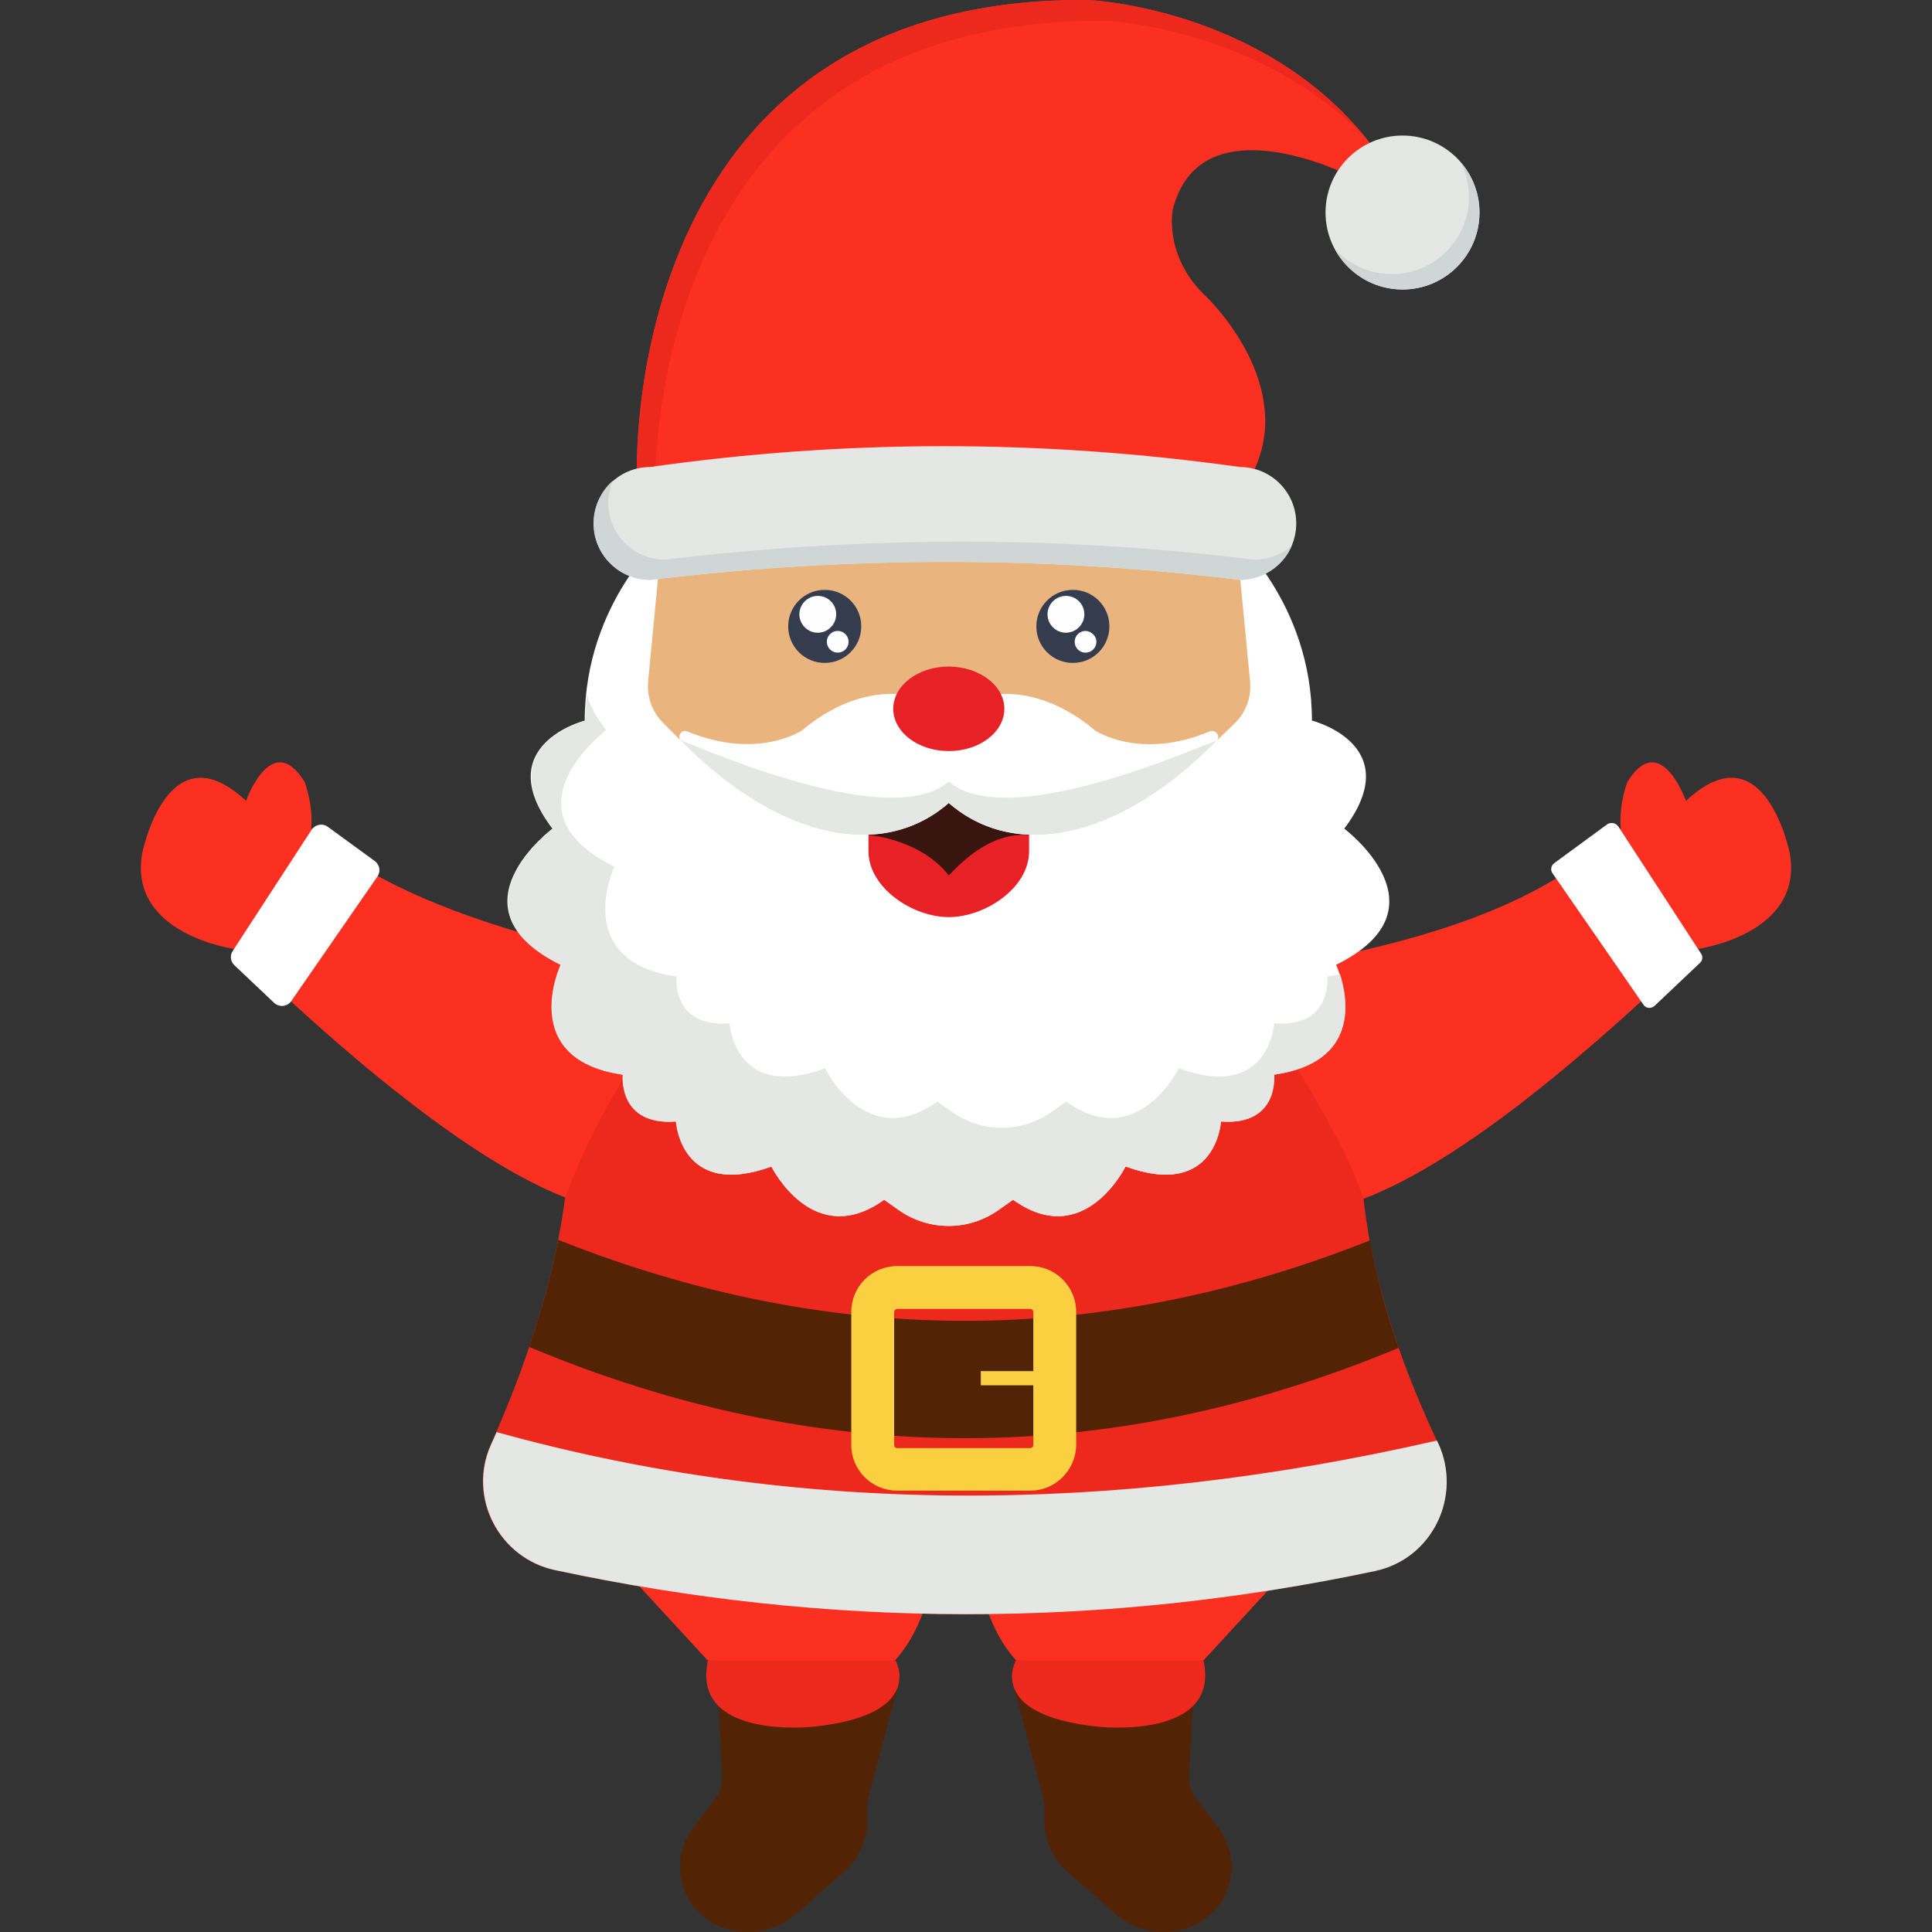 <svg xmlns="http://www.w3.org/2000/svg" enable-background="new 0 0 64 64" viewBox="0 0 64 64"><rect x="0" y="0" width="64" height="64" fill="#333333" stroke="none"/><path fill="#532306" d="M23.78 55.97l.15 2.81c.02.3-.07.59-.25.82l-.73.97c-.75 1-.48 2.42.58 3.08l0 0c.89.55 2.04.45 2.83-.24l1.61-1.41c.48-.42.75-1.03.75-1.67v-.37c0-.16.02-.32.06-.47l1.01-3.81-3.2-.16L23.78 55.97zM39.54 55.97l-.15 2.81c-.02.3.07.59.25.82l.73.97c.75 1 .48 2.42-.58 3.08l0 0c-.89.55-2.04.45-2.83-.24l-1.61-1.41c-.48-.42-.75-1.03-.75-1.67v-.37c0-.16-.02-.32-.06-.47l-1.01-3.81 3.2-.16L39.54 55.97z"/><path fill="#ec291c" d="M23.45 55.01c-.57 2.64 3.49 2.19 3.49 2.19 3.75-.39 2.73-2.19 2.73-2.19l-3.24-.87L23.45 55.01zM39.87 55.01c.57 2.64-3.49 2.19-3.49 2.19-3.75-.39-2.73-2.19-2.73-2.19l3.24-.87L39.87 55.01z"/><path fill="#fc3021" d="M20.27 51.56l3.17 3.44h6.21c.52-.57.9-1.35 1.16-2.31M43.04 51.56l-3.17 3.44h-6.21c-.52-.57-.9-1.35-1.16-2.31M38.82 38.09l6.35 1.62c2.81-1.07 6.56-3.96 11.04-8.27 0 0 3.55-.47 3.08-3.17 0 0-.83-4.18-3.44-1.74 0 0-.85-2.39-1.94-.63 0 0-.29.74-.22 1.54-1.91 1.9-5.03 3.58-11.69 4.65l-2.61 1.35L38.82 38.09z"/><path fill="#fff" d="M53.61,27.38l2.74,4.21c0.07,0.1,0.05,0.23-0.04,0.31l-1.5,1.42c-0.11,0.1-0.29,0.09-0.37-0.04
							l-3.01-4.35c-0.08-0.11-0.05-0.26,0.06-0.34l1.76-1.29C53.37,27.23,53.53,27.26,53.61,27.38z"/><path fill="#fc3021" d="M25.18,38.09l-6.35,1.62c-2.81-1.07-6.56-3.96-11.04-8.27c0,0-3.55-0.47-3.08-3.17c0,0,0.83-4.18,3.44-1.74
					c0,0,0.85-2.39,1.94-0.63c0,0,0.29,0.74,0.22,1.54c1.91,1.9,6.2,3.69,12.86,4.76l1.43,1.24L25.18,38.09z"/><path fill="#fff" d="M10.32,27.49L7.71,31.5c-0.1,0.15-0.08,0.35,0.06,0.48l1.31,1.24c0.17,0.16,0.44,0.13,0.57-0.06l2.85-4.12
					c0.12-0.17,0.08-0.4-0.09-0.52l-1.55-1.13C10.68,27.26,10.44,27.31,10.32,27.49z"/><path fill="#ec291c" d="M45.55,52.04c-9.06,1.92-18.12,1.91-27.18-0.03c-1.85-0.4-2.89-2.41-2.12-4.14
				c0.07-0.15,0.13-0.29,0.19-0.43c0.41-0.95,0.78-1.89,1.09-2.82c0.41-1.22,0.74-2.4,0.96-3.55c0.09-0.46,0.17-0.91,0.22-1.35
				c0.98-2.72,2.56-5.19,4.47-7.51l9.16,0.4l3.62-1.16c0,0,4.83,0.9,5.1,0.92c1.83,2.82,3.53,5.54,4.11,7.35
				c0.05,0.46,0.12,0.91,0.2,1.37c0.22,1.17,0.54,2.35,0.96,3.55c0.35,1.01,0.78,2.04,1.26,3.07c0.01,0.03,0.02,0.05,0.04,0.08
				C48.45,49.55,47.46,51.63,45.55,52.04z"/><path fill="#e5e7e4" d="M45.56,52.04c-9.06,1.92-18.12,1.91-27.18-0.03c-1.85-0.4-2.89-2.41-2.12-4.14
				c0.07-0.15,0.13-0.29,0.19-0.43c9.87,2.74,20.27,2.77,31.15,0.28c0.01,0.03,0.02,0.05,0.04,0.08
				C48.45,49.55,47.46,51.63,45.56,52.04z"/><path fill="#532306" d="M46.33,44.65c-9.6,4-19.2,3.99-28.8-0.03c0.41-1.22,0.74-2.4,0.96-3.55c8.97,3.57,17.93,3.58,26.89,0.02
				C45.59,42.26,45.91,43.45,46.33,44.65z"/><g><path fill="#fad041" d="M34.13,49.38h-4.41c-0.84,0-1.52-0.68-1.52-1.51v-4.41c0-0.84,0.68-1.52,1.52-1.52h4.41
						c0.84,0,1.52,0.68,1.52,1.52v4.41C35.64,48.7,34.96,49.38,34.13,49.38z M29.72,43.36c-0.05,0-0.1,0.04-0.1,0.1v4.41
						c0,0.05,0.04,0.1,0.1,0.1h4.41c0.05,0,0.1-0.04,0.1-0.1v-4.41c0-0.05-0.04-0.1-0.1-0.1H29.72z"/><rect width="2.44" height=".47" x="32.49" y="45.42" fill="#fad041"/></g><g><path fill="#fff" d="M30.81,16.54l9.97,1.12c0,0,2.68,2.28,2.68,6.21c0,0,3.17,0.8,1.07,3.58c0,0,3.53,2.64-0.27,4.51
			c0,0,1.46,3.13-2.06,3.64c0,0,0.18,1.7-1.76,1.55c0,0-0.15,2.59-3.16,1.49c0,0-1.37,2.8-3.73,1.1l-0.51,0.36
			c-0.97,0.68-2.27,0.68-3.25,0l-0.51-0.36c-2.35,1.7-3.73-1.1-3.73-1.1c-3.01,1.1-3.16-1.49-3.16-1.49
			c-1.94,0.15-1.76-1.55-1.76-1.55c-3.52-0.51-2.06-3.64-2.06-3.64c-3.8-1.88-0.27-4.51-0.27-4.51c-2.1-2.77,1.07-3.58,1.07-3.58
			c0-3.93,2.68-6.21,2.68-6.21l9.97-1.12"/><path fill="#e5e7e4" d="M42.21,35.6c0,0,0.18,1.7-1.76,1.55c0,0-0.15,2.59-3.16,1.49c0,0-1.37,2.8-3.72,1.1l-0.51,0.36
			c-0.98,0.68-2.27,0.68-3.25,0l-0.51-0.36c-2.35,1.7-3.73-1.1-3.73-1.1c-3.01,1.1-3.16-1.49-3.16-1.49
			c-1.94,0.15-1.76-1.55-1.76-1.55c-3.52-0.5-2.06-3.63-2.06-3.63c-3.8-1.88-0.27-4.52-0.27-4.52c-2.1-2.77,1.08-3.58,1.08-3.58
			c0-0.3,0.01-0.59,0.04-0.86c0.1,0.35,0.3,0.74,0.64,1.18c0,0-3.53,2.64,0.27,4.52c0,0-1.46,3.13,2.06,3.64c0,0-0.18,1.7,1.76,1.55
			c0,0,0.15,2.59,3.16,1.49c0,0,1.37,2.8,3.72,1.1l0.51,0.36c0.98,0.68,2.27,0.68,3.25,0l0.51-0.36c2.35,1.7,3.73-1.1,3.73-1.1
			c3.01,1.1,3.16-1.49,3.16-1.49c1.94,0.15,1.76-1.55,1.76-1.55c0.15-0.02,0.29-0.05,0.42-0.08C44.64,33.06,45.06,35.19,42.21,35.6z
			"/><polygon fill="#fd030f" points="32.06 16.54 31.43 16.61 30.81 16.54"/><path fill="#e82126" d="M31.43,30.38L31.43,30.38c-1.21,0-2.66-0.98-2.66-2.18v-1.98h5.32v1.98C34.09,29.41,32.64,30.38,31.43,30.38
			z"/><path fill="#eab47f" d="M22.56,24.54l-0.59-0.59c-0.36-0.36-0.55-0.87-0.5-1.38l0.33-3.44l9.64-1.97l9.64,1.97l0.33,3.44
			c0.05,0.51-0.13,1.02-0.5,1.38l-0.59,0.57C34.38,27.29,28.46,27.3,22.56,24.54z"/><path fill="#353c4e" d="M28.53,20.75c0,0.67-0.54,1.21-1.21,1.21c-0.67,0-1.21-0.54-1.21-1.21c0-0.67,0.54-1.21,1.21-1.21
					C27.99,19.54,28.53,20.08,28.53,20.75z"/><path fill="#fffeff" d="M27.7,20.35c0,0.34-0.28,0.61-0.61,0.61c-0.34,0-0.61-0.28-0.61-0.61c0-0.34,0.28-0.61,0.61-0.61
					C27.43,19.74,27.7,20.01,27.7,20.35z"/><circle cx="27.75" cy="21.26" r=".36" fill="#fffeff"/><path fill="#353c4e" d="M36.75,20.75c0,0.67-0.54,1.21-1.21,1.21c-0.67,0-1.21-0.54-1.21-1.21c0-0.67,0.54-1.21,1.21-1.21
					C36.21,19.54,36.75,20.08,36.75,20.75z"/><path fill="#fffeff" d="M35.92 20.35c0 .34-.28.61-.61.61-.34 0-.61-.28-.61-.61 0-.34.28-.61.61-.61C35.65 19.74 35.92 20.01 35.92 20.35zM36.32 21.26c0 .2-.16.36-.36.36-.2 0-.36-.16-.36-.36s.16-.36.36-.36C36.16 20.91 36.32 21.07 36.32 21.26z"/><path fill="#fc3021" d="M21.1,15.83c0,0-0.69-15.97,14.95-15.83c0,0,5.92,0.25,9.41,4.84l-0.8,0.96c0,0-4.9-2.47-5.81,1.14
				c0,0-0.32,1.56,1.12,2.9c0,0,3.12,2.96,1.45,5.98L29.84,17l-5.06-0.56L21.1,15.83z"/><path fill="#ec291c" d="M45.28,4.62c-3.52-3.71-8.63-3.93-8.63-3.93C22.81,0.57,21.76,13.05,21.7,15.93l-0.6-0.1
				c0,0-0.69-15.97,14.95-15.83C36.05,0,41.78,0.24,45.28,4.62z"/><path fill="#e5e7e4" d="M41.07,19.21c-6.45-0.8-12.96-0.79-19.53,0c-1.04,0-1.87-0.84-1.87-1.87l0,0c0-1.04,0.84-1.87,1.87-1.87
				c6.4-0.91,12.9-0.93,19.53,0c1.04,0,1.87,0.84,1.87,1.87l0,0C42.94,18.37,42.1,19.21,41.07,19.21z"/><path fill="#d0d5d5" d="M42.79,18.08c-0.09,0.22-0.23,0.42-0.39,0.58c-0.34,0.34-0.81,0.55-1.33,0.55c-6.45-0.8-12.97-0.79-19.53,0
				c-1.04,0-1.88-0.84-1.88-1.87c0-0.51,0.21-0.99,0.55-1.33c0.03-0.03,0.07-0.06,0.1-0.09c-0.1,0.23-0.16,0.49-0.16,0.75
				c0,1.03,0.84,1.87,1.88,1.87c6.57-0.79,13.08-0.8,19.53,0C42.03,18.54,42.46,18.37,42.79,18.08z"/><circle cx="46.46" cy="7.04" r="2.55" fill="#e5e7e4"/><path fill="#d0d5d5" d="M49.01,7.04c0,1.41-1.14,2.55-2.55,2.55c-0.98,0-1.84-0.56-2.26-1.37c0.46,0.53,1.15,0.86,1.91,0.86
				c1.4,0,2.55-1.14,2.55-2.55c0-0.42-0.1-0.82-0.28-1.16C48.77,5.81,49.01,6.4,49.01,7.04z"/><path fill="#38150f" d="M28.77,27.66c0,0,1.72,0.13,2.66,1.34c0.65-0.69,1.53-1.42,2.66-1.34l-1.12-0.88l-1.34-0.45l-0.93,0.27
			l-1.66,0.2L28.77,27.66z"/><path fill="#fff" d="M40.3,24.54c-3.27,3.32-6.7,3.95-8.87,2.06c-2.17,1.89-5.59,1.26-8.87-2.06c-0.15-0.15,0.02-0.39,0.21-0.31
			c2.32,0.96,3.79-0.03,3.79-0.03c2.65-2.22,4.86-0.72,4.86-0.72s2.22-1.5,4.86,0.72c0,0,1.48,1,3.79,0.03
			C40.28,24.15,40.45,24.39,40.3,24.54z"/><path fill="#e5e7e4" d="M40.3,24.54c-3.27,3.32-6.7,3.95-8.87,2.06c-2.17,1.89-5.59,1.26-8.87-2.06c-0.15-0.15,6.82,3.14,8.87,1.35
			C33.48,27.68,40.45,24.39,40.3,24.54z"/><path fill="#e82126" d="M33.27,23.48c0,0.77-0.82,1.4-1.84,1.4c-1.02,0-1.84-0.63-1.84-1.4c0-0.77,0.82-1.4,1.84-1.4
			C32.45,22.09,33.27,22.71,33.27,23.48z"/></g></svg>